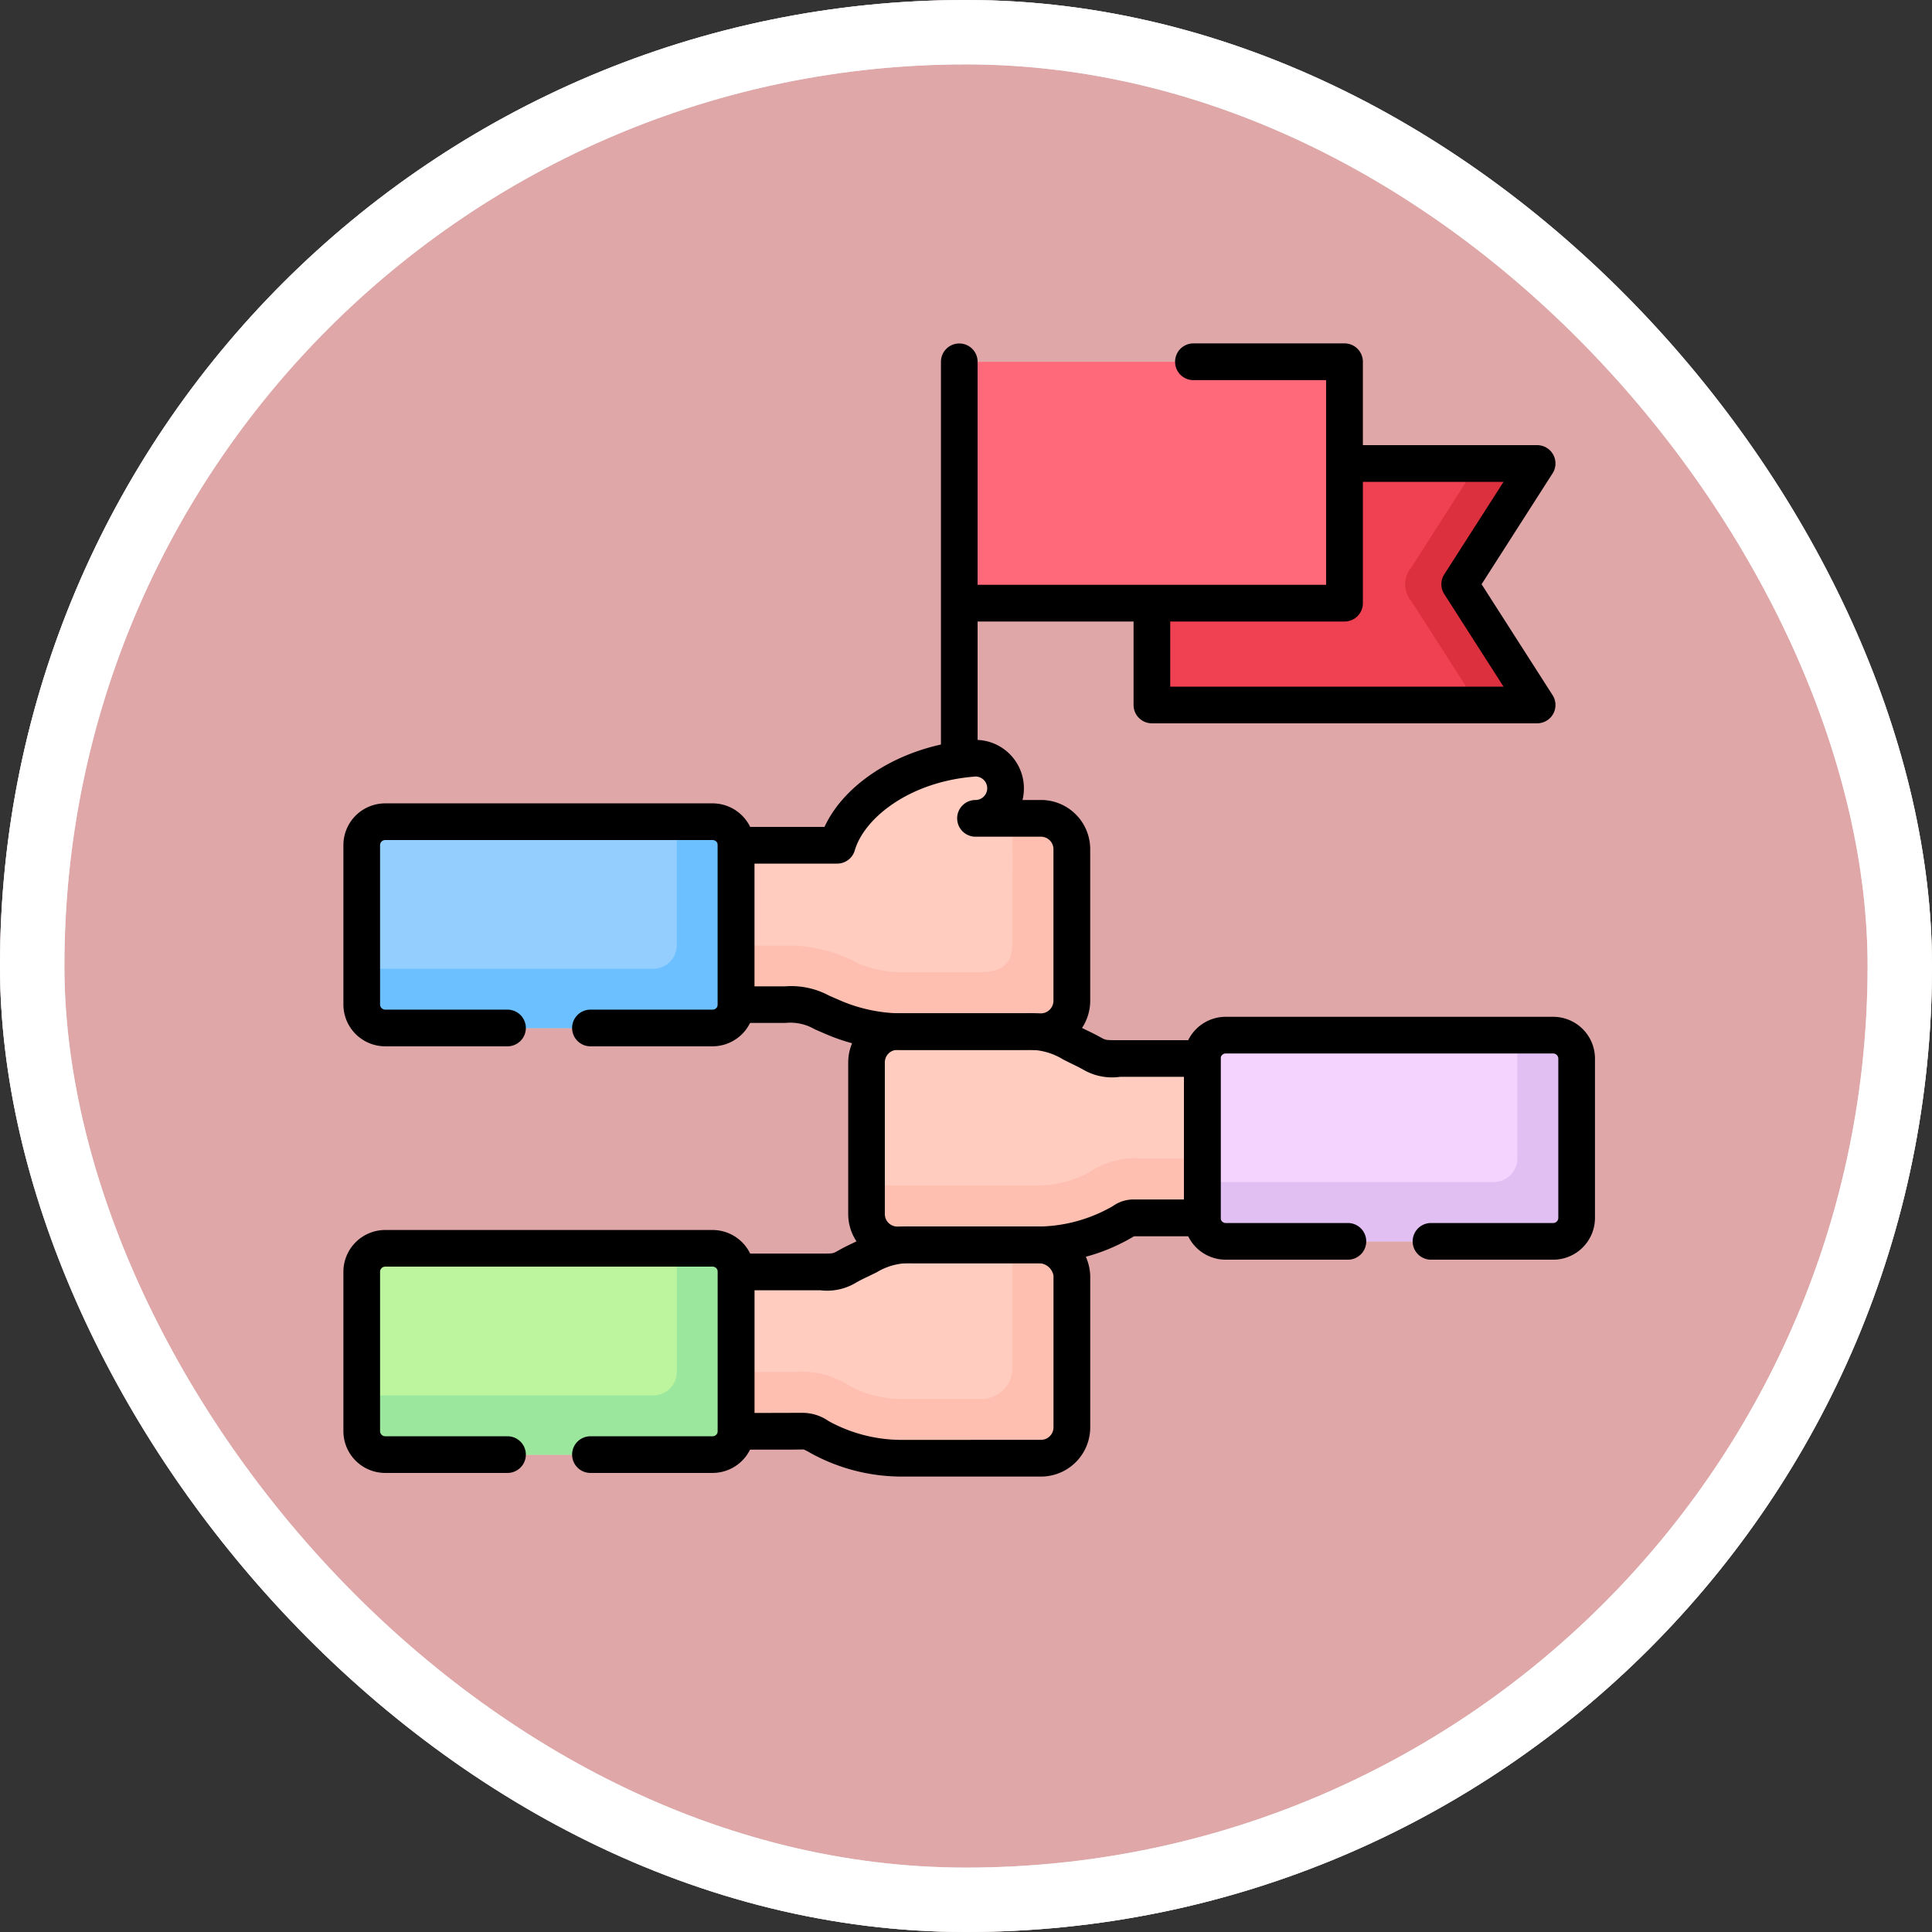 <svg xmlns="http://www.w3.org/2000/svg" xmlns:xlink="http://www.w3.org/1999/xlink" width="90" height="90" viewBox="0 0 90 90">
  <rect x="0" y="0" width="90" height="90" fill="#333333" stroke="none"/>
  <defs>
    <clipPath id="clip-path">
      <path id="path9426" d="M0-682.665H58.3v58.3H0Z" transform="translate(0 682.665)"/>
    </clipPath>
  </defs>
  <g id="Grupo_1143128" data-name="Grupo 1143128" transform="translate(-913.051 -1921)">
    <g id="Grupo_1107989" data-name="Grupo 1107989" transform="translate(578.27 -1912)">
      <g id="Grupo_1098742" data-name="Grupo 1098742" transform="translate(-868.539 3444.258)">
        <g id="Rectángulo_400898" data-name="Rectángulo 400898" transform="translate(1203.32 388.742)" fill="#fdbabb" stroke="#fff" stroke-width="3" opacity="0.859">
          <rect width="90" height="90" rx="45" stroke="none"/>
          <rect x="1.5" y="1.5" width="87" height="87" rx="43.5" fill="none"/>
        </g>
        <g id="Rectángulo_400907" data-name="Rectángulo 400907" transform="translate(1203.32 388.742)" fill="none" stroke="#fff" stroke-width="3">
          <rect width="90" height="90" rx="45" stroke="none"/>
          <rect x="1.5" y="1.5" width="87" height="87" rx="43.5" fill="none"/>
        </g>
      </g>
    </g>
    <g id="g9420" transform="translate(929.051 2619.665)">
      <g id="g9422" transform="translate(0 -682.665)">
        <g id="g9424" clip-path="url(#clip-path)">
          <g id="g9430" transform="translate(37.66 5.592)">
            <path id="path9432" d="M0-60.216l8.973-5.623h8.06c.5,0,.681.358.42.768l-2.615,4.086a1.2,1.2,0,0,0,0,1.54l2.615,4.083c.261.41.065.771-.42.771H.913C.258-54.59,0-54.9,0-55.5Z" transform="translate(0 65.839)" fill="#ef4151" fill-rule="evenodd"/>
          </g>
          <g id="g9434" transform="translate(28.687 0.854)">
            <path id="path9436" d="M-183.692-120.434h-17.152V-131.68h17.152a.814.814,0,0,1,.794.83v9.587a.814.814,0,0,1-.794.83" transform="translate(200.845 131.68)" fill="#ff6979" fill-rule="evenodd"/>
          </g>
          <g id="g9438" transform="translate(0.854 42.157)">
            <path id="path9440" d="M-11.684,0H3.571A1.1,1.1,0,0,1,4.662,1.094L5.1,4.345,4.662,8.518A1.094,1.094,0,0,1,3.571,9.609H-11.684a1.094,1.094,0,0,1-1.091-1.091V1.094A1.1,1.1,0,0,1-11.684,0" transform="translate(12.775 0)" fill="#bcf59d" fill-rule="evenodd"/>
          </g>
          <g id="g9442" transform="translate(18.29 41.55)">
            <path id="path9444" d="M-88.183-4.735l3.157-.442,2.7.442A1.539,1.539,0,0,1-80.779-3.3V3.767A1.44,1.44,0,0,1-82.215,5.2h-6.407a7.946,7.946,0,0,1-3.815-.936c-.72-.394-.549-.32-1.4-.32h-2.582V-3.476H-92.5c1.136,0,.826-.074,1.795-.526a4.532,4.532,0,0,1,2.521-.733" transform="translate(96.417 5.177)" fill="#ffccbf" fill-rule="evenodd"/>
          </g>
          <g id="g9446" transform="translate(24.368 31.615)">
            <path id="path9448" d="M-79.3-4.735l-3.415-.442-2.553.442A1.44,1.44,0,0,0-86.7-3.3V3.764A1.439,1.439,0,0,0-85.265,5.2h6.41a7.954,7.954,0,0,0,3.893-.978,1.285,1.285,0,0,1,1.075-.277h2.824l1.327-4.093L-71.063-3.48h-3.828c-1.168,0-.826-.019-1.817-.494A4.591,4.591,0,0,0-79.3-4.735" transform="translate(86.701 5.177)" fill="#ffccbf" fill-rule="evenodd"/>
          </g>
          <g id="g9450" transform="translate(0.854 22.283)">
            <path id="path9452" d="M-11.684,0H3.571A1.094,1.094,0,0,1,4.662,1.091L5.1,4.554l-.442,3.96A1.1,1.1,0,0,1,3.571,9.609H-11.684a1.1,1.1,0,0,1-1.091-1.094V1.091A1.094,1.094,0,0,1-11.684,0" transform="translate(12.775 0)" fill="#93ceff" fill-rule="evenodd"/>
          </g>
          <g id="g9454" transform="translate(18.29 19.317)">
            <path id="path9456" d="M-152.1-30a1.439,1.439,0,0,1,1.436,1.436V-21.5a1.442,1.442,0,0,1-1.436,1.436H-158.5a8.174,8.174,0,0,1-3.16-.62,4.623,4.623,0,0,0-3.112-.639H-166.3v-7.424h4.709c.578-1.988,3.1-3.783,6.239-4.041a1.42,1.42,0,0,1,.2-.016,1.4,1.4,0,0,1,1.4,1.4,1.4,1.4,0,0,1-1.4,1.4Z" transform="translate(166.3 32.807)" fill="#ffccbf" fill-rule="evenodd"/>
          </g>
          <g id="g9458" transform="translate(40.007 32.221)">
            <path id="path9460" d="M-175.084,0h-15.258a1.094,1.094,0,0,0-1.091,1.091V8.515a1.094,1.094,0,0,0,1.091,1.091h15.258a1.094,1.094,0,0,0,1.091-1.091V1.091A1.094,1.094,0,0,0-175.084,0" transform="translate(191.433)" fill="#f4d3ff" fill-rule="evenodd"/>
          </g>
          <g id="g9462" transform="translate(49.456 5.592)">
            <path id="path9464" d="M-2.995-51.989a1.2,1.2,0,0,0,0,1.54L-.38-46.367c.261.41.065.771-.42.771H1.963c.484,0,.681-.361.42-.771L-.232-50.45a1.2,1.2,0,0,1,0-1.54l2.615-4.086c.261-.41.084-.768-.42-.768H-.8c.5,0,.681.358.42.768Z" transform="translate(3.275 56.844)" fill="#dc303f" fill-rule="evenodd"/>
          </g>
          <g id="g9466" transform="translate(40.007 32.221)">
            <path id="path9468" d="M-157.179-61.6a1.1,1.1,0,0,1-1.094,1.091h-13.583v1.672a1.094,1.094,0,0,0,1.091,1.091h15.258a1.094,1.094,0,0,0,1.091-1.091v-7.424a1.094,1.094,0,0,0-1.091-1.091h-1.672Z" transform="translate(171.856 67.352)" fill="#e1bff2" fill-rule="evenodd"/>
          </g>
          <g id="g9470" transform="translate(0.854 22.283)">
            <path id="path9472" d="M-157.144-61.6a1.1,1.1,0,0,1-1.091,1.094h-13.582v1.669a1.1,1.1,0,0,0,1.091,1.094h15.254a1.1,1.1,0,0,0,1.091-1.094v-7.424a1.094,1.094,0,0,0-1.091-1.091h-1.672Z" transform="translate(171.817 67.352)" fill="#6cc0ff" fill-rule="evenodd"/>
          </g>
          <g id="g9474" transform="translate(0.854 42.157)">
            <path id="path9476" d="M-157.144-61.633a1.094,1.094,0,0,1-1.091,1.091h-13.582v1.672a1.094,1.094,0,0,0,1.091,1.091h15.254a1.094,1.094,0,0,0,1.091-1.091V-66.3a1.1,1.1,0,0,0-1.091-1.091h-1.672Z" transform="translate(171.817 67.388)" fill="#9ce79e" fill-rule="evenodd"/>
          </g>
          <g id="g9478" transform="translate(24.368 37.973)">
            <path id="path9480" d="M-137.233,0a3.779,3.779,0,0,0-2.437.636,5.2,5.2,0,0,1-2.53.62h-7.847V2.582a1.439,1.439,0,0,0,1.436,1.436h.72c1.946,0,3.909.036,5.852,0a7.931,7.931,0,0,0,3.731-.978,1.285,1.285,0,0,1,1.075-.277h2.824V0Z" transform="translate(150.048)" fill="#ffbfb0" fill-rule="evenodd"/>
          </g>
          <g id="g9482" transform="translate(18.29 41.98)">
            <path id="path9484" d="M-120.538-76.97H-124a5.228,5.228,0,0,1-2.485-.594,4.058,4.058,0,0,0-2.547-.662h-2.763v2.763h2.582c.849,0,.678-.074,1.4.32a7.946,7.946,0,0,0,3.815.936h6.407a1.44,1.44,0,0,0,1.436-1.436v-7.066a1.539,1.539,0,0,0-1.543-1.437c-.213-.032-.949.013-1.22.013v5.758a1.456,1.456,0,0,1-1.62,1.4" transform="translate(131.793 84.157)" fill="#ffbfb0" fill-rule="evenodd"/>
          </g>
          <g id="g9486" transform="translate(18.29 22.119)">
            <path id="path9488" d="M-137.889-61.426c0,1.169-.562,1.436-1.649,1.436h-3.431a5.426,5.426,0,0,1-2.085-.4A7.013,7.013,0,0,0-148-61.229h-2.763v2.747h1.523a4.623,4.623,0,0,1,3.112.639,8.15,8.15,0,0,0,3.16.62h6.407a1.442,1.442,0,0,0,1.436-1.436v-7.066a1.439,1.439,0,0,0-1.436-1.436h-1.327Z" transform="translate(150.765 67.161)" fill="#ffbfb0" fill-rule="evenodd"/>
          </g>
          <g id="g9490" transform="translate(0 41.303)">
            <path id="path9492" d="M-72.243-111.2h-5.694a.854.854,0,0,1-.854-.854.854.854,0,0,1,.854-.854h5.694a.24.24,0,0,0,.237-.237v-7.424a.242.242,0,0,0-.237-.241H-87.5a.242.242,0,0,0-.237.241v7.424a.24.24,0,0,0,.237.237H-81.8a.854.854,0,0,1,.854.854.854.854,0,0,1-.854.854H-87.5a1.947,1.947,0,0,1-1.945-1.945v-7.424a1.949,1.949,0,0,1,1.945-1.948h15.254a1.949,1.949,0,0,1,1.945,1.948v7.424A1.947,1.947,0,0,1-72.243-111.2Z" transform="translate(89.442 122.512)"/>
          </g>
          <g id="g9494" transform="translate(0 21.429)">
            <path id="path9496" d="M-72.243-111.2h-5.694a.854.854,0,0,1-.854-.854.854.854,0,0,1,.854-.854h5.694a.242.242,0,0,0,.237-.24v-7.424a.24.24,0,0,0-.237-.237H-87.5a.24.24,0,0,0-.237.237v7.424a.242.242,0,0,0,.237.24H-81.8a.854.854,0,0,1,.854.854.854.854,0,0,1-.854.854H-87.5a1.948,1.948,0,0,1-1.945-1.948v-7.424a1.947,1.947,0,0,1,1.945-1.945h15.254a1.947,1.947,0,0,1,1.945,1.945v7.424A1.949,1.949,0,0,1-72.243-111.2Z" transform="translate(89.442 122.512)"/>
          </g>
          <g id="g9498" transform="translate(39.153 31.368)">
            <path id="path9500" d="M-117.557-111.162h-5.694a.854.854,0,0,1-.854-.854.854.854,0,0,1,.854-.854h5.694a.24.24,0,0,0,.237-.237v-7.424a.24.24,0,0,0-.237-.237h-15.258a.24.24,0,0,0-.237.237v7.424a.24.24,0,0,0,.237.237h5.694a.854.854,0,0,1,.854.854.854.854,0,0,1-.854.854h-5.694a1.947,1.947,0,0,1-1.945-1.945v-7.424a1.947,1.947,0,0,1,1.945-1.945h15.258a1.947,1.947,0,0,1,1.945,1.945v7.424A1.947,1.947,0,0,1-117.557-111.162Z" transform="translate(134.759 122.475)"/>
          </g>
          <g id="g9502" transform="translate(27.833 0)">
            <path id="path9504" d="M-9.143-587.953a.854.854,0,0,1-.854-.854v-18.408a.854.854,0,0,1,.854-.854.854.854,0,0,1,.854.854v18.408A.854.854,0,0,1-9.143-587.953Z" transform="translate(9.997 608.069)"/>
          </g>
          <g id="g9506" transform="translate(27.878 0)">
            <path id="path9508" d="M8.758,2.956h-17.9A.854.854,0,0,1-10,2.1a.854.854,0,0,1,.854-.854H7.9V-8.289H1.719a.854.854,0,0,1-.854-.854A.854.854,0,0,1,1.719-10h7.04a.854.854,0,0,1,.854.854V2.1A.854.854,0,0,1,8.758,2.956Z" transform="translate(9.997 9.997)"/>
          </g>
          <g id="g9510" transform="translate(36.806 4.739)">
            <path id="path9512" d="M-96.835,2.959h-17.946a.854.854,0,0,1-.854-.854V-2.578a.854.854,0,0,1,.854-.854.854.854,0,0,1,.854.854v3.83H-98.4l-2.761-4.312a.854.854,0,0,1,0-.921l2.76-4.308h-7.364a.854.854,0,0,1-.854-.854A.854.854,0,0,1-105.76-10h8.925a.854.854,0,0,1,.749.444.854.854,0,0,1-.03.87L-99.423-3.52l3.307,5.166a.854.854,0,0,1,.03.87A.854.854,0,0,1-96.835,2.959Z" transform="translate(115.635 9.997)"/>
          </g>
          <g id="g9514" transform="translate(17.437 41.138)">
            <path id="path9516" d="M-97.326-10h5.862a2.377,2.377,0,0,1,2.4,2.29V-.641a2.293,2.293,0,0,1-2.29,2.29h-6.407A8.789,8.789,0,0,1-101.991.608l-.083-.045a2.856,2.856,0,0,0-.339-.177l-.565.008h-2.582a.854.854,0,0,1-.854-.854V-7.884a.854.854,0,0,1,.854-.854h3.919c.593,0,.593,0,.8-.118.144-.082.333-.188.632-.328.162-.076.3-.147.436-.212A4.562,4.562,0,0,1-97.326-10Zm5.968,9.938a.583.583,0,0,0,.583-.582V-7.706a.7.7,0,0,0-.689-.583h-5.862a2.937,2.937,0,0,0-1.687.423c-.141.07-.3.146-.471.229-.244.114-.4.2-.514.267a2.6,2.6,0,0,1-1.643.34h-3.065v5.716l2.235-.006a2.122,2.122,0,0,1,1.218.384l.083.045a7.08,7.08,0,0,0,3.406.831Z" transform="translate(106.414 9.997)"/>
          </g>
          <g id="g9518" transform="translate(23.515 31.203)">
            <path id="path9520" d="M-94.408-10h5.968a4.672,4.672,0,0,1,2.535.636c.128.065.267.135.424.21.259.124.434.22.568.293.214.117.214.117.879.117h3.828a.854.854,0,0,1,.854.854V-.463a.854.854,0,0,1-.854.854l-3.15,0c-.02,0-.028,0-.029,0-.033.018-.072.042-.123.071l-.177.1A8.786,8.786,0,0,1-88,1.646h-6.41A2.293,2.293,0,0,1-96.7-.644V-7.707A2.293,2.293,0,0,1-94.408-10Zm13.348,2.963h-2.975a2.664,2.664,0,0,1-1.7-.326c-.115-.063-.265-.145-.488-.252-.168-.081-.317-.156-.454-.225a3.039,3.039,0,0,0-1.766-.453h-5.968a.583.583,0,0,0-.583.583V-.644a.583.583,0,0,0,.583.582H-88A7.077,7.077,0,0,0-84.524-.93l.163-.093a1.648,1.648,0,0,1,1.006-.3l.326,0h1.971Z" transform="translate(96.698 9.997)"/>
          </g>
          <g id="g9522" transform="translate(17.437 18.463)">
            <path id="path9524" d="M-164.291-42.8a2.257,2.257,0,0,1,2.255,2.255A2.252,2.252,0,0,1-162.1-40h.863a2.293,2.293,0,0,1,2.29,2.29v7.066a2.293,2.293,0,0,1-2.29,2.29h-6.407a9.08,9.08,0,0,1-3.491-.686c-.268-.113-.479-.206-.655-.284a2.247,2.247,0,0,0-1.354-.29l-2.3,0a.854.854,0,0,1-.854-.854v-7.424a.854.854,0,0,1,.854-.854h4.12c.983-2.131,3.7-3.787,6.758-4.038A1.845,1.845,0,0,1-164.291-42.8Zm-.854,3.655a.854.854,0,0,1,.854-.854.548.548,0,0,0,.547-.547.548.548,0,0,0-.547-.547.546.546,0,0,0-.078.007c-3.045.252-5.115,1.956-5.545,3.435a.854.854,0,0,1-.82.615h-3.856v5.717l1.442,0a3.723,3.723,0,0,1,2.042.435c.169.074.373.164.63.273a7.356,7.356,0,0,0,2.827.552h6.407a.59.59,0,0,0,.583-.582v-7.066a.583.583,0,0,0-.583-.582h-3.05A.854.854,0,0,1-165.144-39.148Z" transform="translate(176.296 42.803)"/>
          </g>
        </g>
      </g>
    </g>
  </g>
</svg>
